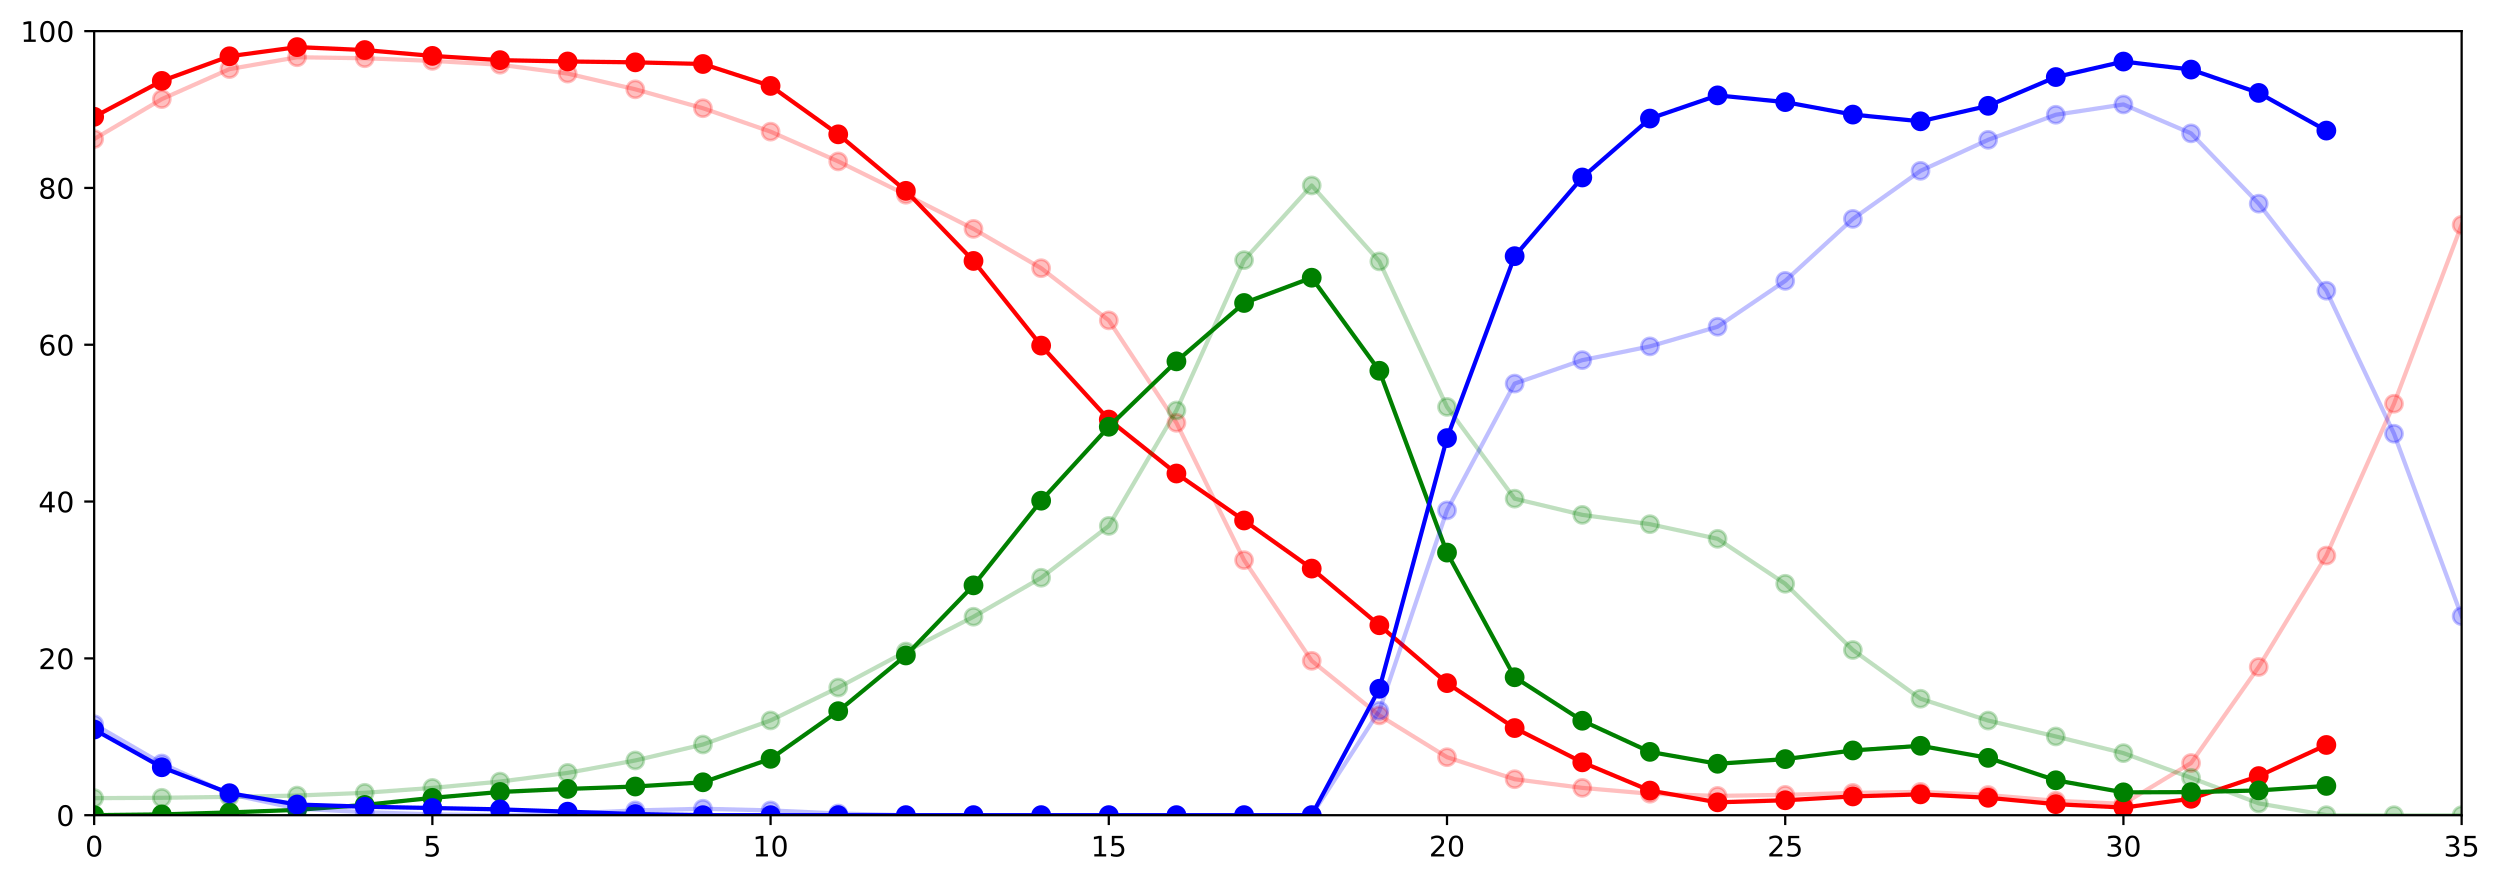 <?xml version="1.0" encoding="utf-8" standalone="no"?>
<!DOCTYPE svg PUBLIC "-//W3C//DTD SVG 1.1//EN"
  "http://www.w3.org/Graphics/SVG/1.1/DTD/svg11.dtd">
<!-- Created with matplotlib (https://matplotlib.org/) -->
<svg height="312.077pt" version="1.1" viewBox="0 0 883.85 312.077" width="883.85pt" xmlns="http://www.w3.org/2000/svg" xmlns:xlink="http://www.w3.org/1999/xlink">
 <defs>
  <style type="text/css">
*{stroke-linecap:butt;stroke-linejoin:round;}
  </style>
 </defs>
 <g id="figure_1">
  <g id="patch_1">
   <path d="M 0 312.077 
L 883.85 312.077 
L 883.85 0 
L 0 0 
z
" style="fill:#ffffff;"/>
  </g>
  <g id="axes_1">
   <g id="patch_2">
    <path d="M 33.288 288.199 
L 870.288 288.199 
L 870.288 10.999 
L 33.288 10.999 
z
" style="fill:#ffffff;"/>
   </g>
   <g id="matplotlib.axis_1">
    <g id="xtick_1">
     <g id="line2d_1">
      <defs>
       <path d="M 0 0 
L 0 3.5 
" id="m90e0e940fa" style="stroke:#000000;stroke-width:0.8;"/>
      </defs>
      <g>
       <use style="stroke:#000000;stroke-width:0.8;" x="33.288" xlink:href="#m90e0e940fa" y="288.199"/>
      </g>
     </g>
     <g id="text_1">
      <!-- 0 -->
      <defs>
       <path d="M 31.781 66.406 
Q 24.172 66.406 20.328 58.906 
Q 16.5 51.422 16.5 36.375 
Q 16.5 21.391 20.328 13.891 
Q 24.172 6.391 31.781 6.391 
Q 39.453 6.391 43.281 13.891 
Q 47.125 21.391 47.125 36.375 
Q 47.125 51.422 43.281 58.906 
Q 39.453 66.406 31.781 66.406 
z
M 31.781 74.219 
Q 44.047 74.219 50.516 64.516 
Q 56.984 54.828 56.984 36.375 
Q 56.984 17.969 50.516 8.266 
Q 44.047 -1.422 31.781 -1.422 
Q 19.531 -1.422 13.062 8.266 
Q 6.594 17.969 6.594 36.375 
Q 6.594 54.828 13.062 64.516 
Q 19.531 74.219 31.781 74.219 
z
" id="DejaVuSans-48"/>
      </defs>
      <g transform="translate(30.106 302.798)scale(0.1 -0.1)">
       <use xlink:href="#DejaVuSans-48"/>
      </g>
     </g>
    </g>
    <g id="xtick_2">
     <g id="line2d_2">
      <g>
       <use style="stroke:#000000;stroke-width:0.8;" x="152.859" xlink:href="#m90e0e940fa" y="288.199"/>
      </g>
     </g>
     <g id="text_2">
      <!-- 5 -->
      <defs>
       <path d="M 10.797 72.906 
L 49.516 72.906 
L 49.516 64.594 
L 19.828 64.594 
L 19.828 46.734 
Q 21.969 47.469 24.109 47.828 
Q 26.266 48.188 28.422 48.188 
Q 40.625 48.188 47.75 41.5 
Q 54.891 34.812 54.891 23.391 
Q 54.891 11.625 47.562 5.094 
Q 40.234 -1.422 26.906 -1.422 
Q 22.312 -1.422 17.547 -0.641 
Q 12.797 0.141 7.719 1.703 
L 7.719 11.625 
Q 12.109 9.234 16.797 8.062 
Q 21.484 6.891 26.703 6.891 
Q 35.156 6.891 40.078 11.328 
Q 45.016 15.766 45.016 23.391 
Q 45.016 31 40.078 35.438 
Q 35.156 39.891 26.703 39.891 
Q 22.75 39.891 18.812 39.016 
Q 14.891 38.141 10.797 36.281 
z
" id="DejaVuSans-53"/>
      </defs>
      <g transform="translate(149.678 302.798)scale(0.1 -0.1)">
       <use xlink:href="#DejaVuSans-53"/>
      </g>
     </g>
    </g>
    <g id="xtick_3">
     <g id="line2d_3">
      <g>
       <use style="stroke:#000000;stroke-width:0.8;" x="272.43" xlink:href="#m90e0e940fa" y="288.199"/>
      </g>
     </g>
     <g id="text_3">
      <!-- 10 -->
      <defs>
       <path d="M 12.406 8.297 
L 28.516 8.297 
L 28.516 63.922 
L 10.984 60.406 
L 10.984 69.391 
L 28.422 72.906 
L 38.281 72.906 
L 38.281 8.297 
L 54.391 8.297 
L 54.391 0 
L 12.406 0 
z
" id="DejaVuSans-49"/>
      </defs>
      <g transform="translate(266.068 302.798)scale(0.1 -0.1)">
       <use xlink:href="#DejaVuSans-49"/>
       <use x="63.623" xlink:href="#DejaVuSans-48"/>
      </g>
     </g>
    </g>
    <g id="xtick_4">
     <g id="line2d_4">
      <g>
       <use style="stroke:#000000;stroke-width:0.8;" x="392.002" xlink:href="#m90e0e940fa" y="288.199"/>
      </g>
     </g>
     <g id="text_4">
      <!-- 15 -->
      <g transform="translate(385.639 302.798)scale(0.1 -0.1)">
       <use xlink:href="#DejaVuSans-49"/>
       <use x="63.623" xlink:href="#DejaVuSans-53"/>
      </g>
     </g>
    </g>
    <g id="xtick_5">
     <g id="line2d_5">
      <g>
       <use style="stroke:#000000;stroke-width:0.8;" x="511.573" xlink:href="#m90e0e940fa" y="288.199"/>
      </g>
     </g>
     <g id="text_5">
      <!-- 20 -->
      <defs>
       <path d="M 19.188 8.297 
L 53.609 8.297 
L 53.609 0 
L 7.328 0 
L 7.328 8.297 
Q 12.938 14.109 22.625 23.891 
Q 32.328 33.688 34.812 36.531 
Q 39.547 41.844 41.422 45.531 
Q 43.312 49.219 43.312 52.781 
Q 43.312 58.594 39.234 62.25 
Q 35.156 65.922 28.609 65.922 
Q 23.969 65.922 18.812 64.312 
Q 13.672 62.703 7.812 59.422 
L 7.812 69.391 
Q 13.766 71.781 18.938 73 
Q 24.125 74.219 28.422 74.219 
Q 39.75 74.219 46.484 68.547 
Q 53.219 62.891 53.219 53.422 
Q 53.219 48.922 51.531 44.891 
Q 49.859 40.875 45.406 35.406 
Q 44.188 33.984 37.641 27.219 
Q 31.109 20.453 19.188 8.297 
z
" id="DejaVuSans-50"/>
      </defs>
      <g transform="translate(505.211 302.798)scale(0.1 -0.1)">
       <use xlink:href="#DejaVuSans-50"/>
       <use x="63.623" xlink:href="#DejaVuSans-48"/>
      </g>
     </g>
    </g>
    <g id="xtick_6">
     <g id="line2d_6">
      <g>
       <use style="stroke:#000000;stroke-width:0.8;" x="631.145" xlink:href="#m90e0e940fa" y="288.199"/>
      </g>
     </g>
     <g id="text_6">
      <!-- 25 -->
      <g transform="translate(624.782 302.798)scale(0.1 -0.1)">
       <use xlink:href="#DejaVuSans-50"/>
       <use x="63.623" xlink:href="#DejaVuSans-53"/>
      </g>
     </g>
    </g>
    <g id="xtick_7">
     <g id="line2d_7">
      <g>
       <use style="stroke:#000000;stroke-width:0.8;" x="750.716" xlink:href="#m90e0e940fa" y="288.199"/>
      </g>
     </g>
     <g id="text_7">
      <!-- 30 -->
      <defs>
       <path d="M 40.578 39.312 
Q 47.656 37.797 51.625 33 
Q 55.609 28.219 55.609 21.188 
Q 55.609 10.406 48.188 4.484 
Q 40.766 -1.422 27.094 -1.422 
Q 22.516 -1.422 17.656 -0.516 
Q 12.797 0.391 7.625 2.203 
L 7.625 11.719 
Q 11.719 9.328 16.594 8.109 
Q 21.484 6.891 26.812 6.891 
Q 36.078 6.891 40.938 10.547 
Q 45.797 14.203 45.797 21.188 
Q 45.797 27.641 41.281 31.266 
Q 36.766 34.906 28.719 34.906 
L 20.219 34.906 
L 20.219 43.016 
L 29.109 43.016 
Q 36.375 43.016 40.234 45.922 
Q 44.094 48.828 44.094 54.297 
Q 44.094 59.906 40.109 62.906 
Q 36.141 65.922 28.719 65.922 
Q 24.656 65.922 20.016 65.031 
Q 15.375 64.156 9.812 62.312 
L 9.812 71.094 
Q 15.438 72.656 20.344 73.438 
Q 25.25 74.219 29.594 74.219 
Q 40.828 74.219 47.359 69.109 
Q 53.906 64.016 53.906 55.328 
Q 53.906 49.266 50.438 45.094 
Q 46.969 40.922 40.578 39.312 
z
" id="DejaVuSans-51"/>
      </defs>
      <g transform="translate(744.354 302.798)scale(0.1 -0.1)">
       <use xlink:href="#DejaVuSans-51"/>
       <use x="63.623" xlink:href="#DejaVuSans-48"/>
      </g>
     </g>
    </g>
    <g id="xtick_8">
     <g id="line2d_8">
      <g>
       <use style="stroke:#000000;stroke-width:0.8;" x="870.288" xlink:href="#m90e0e940fa" y="288.199"/>
      </g>
     </g>
     <g id="text_8">
      <!-- 35 -->
      <g transform="translate(863.925 302.798)scale(0.1 -0.1)">
       <use xlink:href="#DejaVuSans-51"/>
       <use x="63.623" xlink:href="#DejaVuSans-53"/>
      </g>
     </g>
    </g>
   </g>
   <g id="matplotlib.axis_2">
    <g id="ytick_1">
     <g id="line2d_9">
      <defs>
       <path d="M 0 0 
L -3.5 0 
" id="md6bfd9e0b3" style="stroke:#000000;stroke-width:0.8;"/>
      </defs>
      <g>
       <use style="stroke:#000000;stroke-width:0.8;" x="33.288" xlink:href="#md6bfd9e0b3" y="288.199"/>
      </g>
     </g>
     <g id="text_9">
      <!-- 0 -->
      <g transform="translate(19.925 291.998)scale(0.1 -0.1)">
       <use xlink:href="#DejaVuSans-48"/>
      </g>
     </g>
    </g>
    <g id="ytick_2">
     <g id="line2d_10">
      <g>
       <use style="stroke:#000000;stroke-width:0.8;" x="33.288" xlink:href="#md6bfd9e0b3" y="232.759"/>
      </g>
     </g>
     <g id="text_10">
      <!-- 20 -->
      <g transform="translate(13.562 236.558)scale(0.1 -0.1)">
       <use xlink:href="#DejaVuSans-50"/>
       <use x="63.623" xlink:href="#DejaVuSans-48"/>
      </g>
     </g>
    </g>
    <g id="ytick_3">
     <g id="line2d_11">
      <g>
       <use style="stroke:#000000;stroke-width:0.8;" x="33.288" xlink:href="#md6bfd9e0b3" y="177.319"/>
      </g>
     </g>
     <g id="text_11">
      <!-- 40 -->
      <defs>
       <path d="M 37.797 64.312 
L 12.891 25.391 
L 37.797 25.391 
z
M 35.203 72.906 
L 47.609 72.906 
L 47.609 25.391 
L 58.016 25.391 
L 58.016 17.188 
L 47.609 17.188 
L 47.609 0 
L 37.797 0 
L 37.797 17.188 
L 4.891 17.188 
L 4.891 26.703 
z
" id="DejaVuSans-52"/>
      </defs>
      <g transform="translate(13.562 181.118)scale(0.1 -0.1)">
       <use xlink:href="#DejaVuSans-52"/>
       <use x="63.623" xlink:href="#DejaVuSans-48"/>
      </g>
     </g>
    </g>
    <g id="ytick_4">
     <g id="line2d_12">
      <g>
       <use style="stroke:#000000;stroke-width:0.8;" x="33.288" xlink:href="#md6bfd9e0b3" y="121.879"/>
      </g>
     </g>
     <g id="text_12">
      <!-- 60 -->
      <defs>
       <path d="M 33.016 40.375 
Q 26.375 40.375 22.484 35.828 
Q 18.609 31.297 18.609 23.391 
Q 18.609 15.531 22.484 10.953 
Q 26.375 6.391 33.016 6.391 
Q 39.656 6.391 43.531 10.953 
Q 47.406 15.531 47.406 23.391 
Q 47.406 31.297 43.531 35.828 
Q 39.656 40.375 33.016 40.375 
z
M 52.594 71.297 
L 52.594 62.312 
Q 48.875 64.062 45.094 64.984 
Q 41.312 65.922 37.594 65.922 
Q 27.828 65.922 22.672 59.328 
Q 17.531 52.734 16.797 39.406 
Q 19.672 43.656 24.016 45.922 
Q 28.375 48.188 33.594 48.188 
Q 44.578 48.188 50.953 41.516 
Q 57.328 34.859 57.328 23.391 
Q 57.328 12.156 50.688 5.359 
Q 44.047 -1.422 33.016 -1.422 
Q 20.359 -1.422 13.672 8.266 
Q 6.984 17.969 6.984 36.375 
Q 6.984 53.656 15.188 63.938 
Q 23.391 74.219 37.203 74.219 
Q 40.922 74.219 44.703 73.484 
Q 48.484 72.75 52.594 71.297 
z
" id="DejaVuSans-54"/>
      </defs>
      <g transform="translate(13.562 125.678)scale(0.1 -0.1)">
       <use xlink:href="#DejaVuSans-54"/>
       <use x="63.623" xlink:href="#DejaVuSans-48"/>
      </g>
     </g>
    </g>
    <g id="ytick_5">
     <g id="line2d_13">
      <g>
       <use style="stroke:#000000;stroke-width:0.8;" x="33.288" xlink:href="#md6bfd9e0b3" y="66.439"/>
      </g>
     </g>
     <g id="text_13">
      <!-- 80 -->
      <defs>
       <path d="M 31.781 34.625 
Q 24.75 34.625 20.719 30.859 
Q 16.703 27.094 16.703 20.516 
Q 16.703 13.922 20.719 10.156 
Q 24.75 6.391 31.781 6.391 
Q 38.812 6.391 42.859 10.172 
Q 46.922 13.969 46.922 20.516 
Q 46.922 27.094 42.891 30.859 
Q 38.875 34.625 31.781 34.625 
z
M 21.922 38.812 
Q 15.578 40.375 12.031 44.719 
Q 8.5 49.078 8.5 55.328 
Q 8.5 64.062 14.719 69.141 
Q 20.953 74.219 31.781 74.219 
Q 42.672 74.219 48.875 69.141 
Q 55.078 64.062 55.078 55.328 
Q 55.078 49.078 51.531 44.719 
Q 48 40.375 41.703 38.812 
Q 48.828 37.156 52.797 32.312 
Q 56.781 27.484 56.781 20.516 
Q 56.781 9.906 50.312 4.234 
Q 43.844 -1.422 31.781 -1.422 
Q 19.734 -1.422 13.25 4.234 
Q 6.781 9.906 6.781 20.516 
Q 6.781 27.484 10.781 32.312 
Q 14.797 37.156 21.922 38.812 
z
M 18.312 54.391 
Q 18.312 48.734 21.844 45.562 
Q 25.391 42.391 31.781 42.391 
Q 38.141 42.391 41.719 45.562 
Q 45.312 48.734 45.312 54.391 
Q 45.312 60.062 41.719 63.234 
Q 38.141 66.406 31.781 66.406 
Q 25.391 66.406 21.844 63.234 
Q 18.312 60.062 18.312 54.391 
z
" id="DejaVuSans-56"/>
      </defs>
      <g transform="translate(13.562 70.238)scale(0.1 -0.1)">
       <use xlink:href="#DejaVuSans-56"/>
       <use x="63.623" xlink:href="#DejaVuSans-48"/>
      </g>
     </g>
    </g>
    <g id="ytick_6">
     <g id="line2d_14">
      <g>
       <use style="stroke:#000000;stroke-width:0.8;" x="33.288" xlink:href="#md6bfd9e0b3" y="10.999"/>
      </g>
     </g>
     <g id="text_14">
      <!-- 100 -->
      <g transform="translate(7.2 14.798)scale(0.1 -0.1)">
       <use xlink:href="#DejaVuSans-49"/>
       <use x="63.623" xlink:href="#DejaVuSans-48"/>
       <use x="127.246" xlink:href="#DejaVuSans-48"/>
      </g>
     </g>
    </g>
   </g>
   <g id="line2d_15">
    <path clip-path="url(#p7a8f3c7933)" d="M 33.288 49.164 
L 57.202 35.042 
L 81.116 24.427 
L 105.03 20.239 
L 128.945 20.59 
L 152.859 21.527 
L 176.773 22.879 
L 200.688 26.019 
L 224.602 31.577 
L 248.516 38.265 
L 272.43 46.544 
L 296.345 57.07 
L 320.259 68.85 
L 344.173 80.925 
L 368.087 94.822 
L 392.002 113.267 
L 415.916 149.486 
L 439.83 198.032 
L 463.745 233.632 
L 487.659 252.918 
L 511.573 267.702 
L 535.487 275.484 
L 559.402 278.545 
L 583.316 280.619 
L 607.23 281.383 
L 631.145 281.015 
L 655.059 280.333 
L 678.973 279.966 
L 702.888 281.066 
L 726.802 283.11 
L 750.716 284.211 
L 774.63 269.757 
L 798.545 235.795 
L 822.459 196.424 
L 846.373 142.739 
L 870.288 79.495 
" style="fill:none;stroke:#ff0000;stroke-linecap:square;stroke-opacity:0.25;stroke-width:1.5;"/>
    <defs>
     <path d="M 0 3 
C 0.796 3 1.559 2.684 2.121 2.121 
C 2.684 1.559 3 0.796 3 0 
C 3 -0.796 2.684 -1.559 2.121 -2.121 
C 1.559 -2.684 0.796 -3 0 -3 
C -0.796 -3 -1.559 -2.684 -2.121 -2.121 
C -2.684 -1.559 -3 -0.796 -3 0 
C -3 0.796 -2.684 1.559 -2.121 2.121 
C -1.559 2.684 -0.796 3 0 3 
z
" id="mf13e08a816" style="stroke:#ff0000;stroke-opacity:0.25;"/>
    </defs>
    <g clip-path="url(#p7a8f3c7933)">
     <use style="fill:#ff0000;fill-opacity:0.25;stroke:#ff0000;stroke-opacity:0.25;" x="33.288" xlink:href="#mf13e08a816" y="49.164"/>
     <use style="fill:#ff0000;fill-opacity:0.25;stroke:#ff0000;stroke-opacity:0.25;" x="57.202" xlink:href="#mf13e08a816" y="35.042"/>
     <use style="fill:#ff0000;fill-opacity:0.25;stroke:#ff0000;stroke-opacity:0.25;" x="81.116" xlink:href="#mf13e08a816" y="24.427"/>
     <use style="fill:#ff0000;fill-opacity:0.25;stroke:#ff0000;stroke-opacity:0.25;" x="105.03" xlink:href="#mf13e08a816" y="20.239"/>
     <use style="fill:#ff0000;fill-opacity:0.25;stroke:#ff0000;stroke-opacity:0.25;" x="128.945" xlink:href="#mf13e08a816" y="20.59"/>
     <use style="fill:#ff0000;fill-opacity:0.25;stroke:#ff0000;stroke-opacity:0.25;" x="152.859" xlink:href="#mf13e08a816" y="21.527"/>
     <use style="fill:#ff0000;fill-opacity:0.25;stroke:#ff0000;stroke-opacity:0.25;" x="176.773" xlink:href="#mf13e08a816" y="22.879"/>
     <use style="fill:#ff0000;fill-opacity:0.25;stroke:#ff0000;stroke-opacity:0.25;" x="200.688" xlink:href="#mf13e08a816" y="26.019"/>
     <use style="fill:#ff0000;fill-opacity:0.25;stroke:#ff0000;stroke-opacity:0.25;" x="224.602" xlink:href="#mf13e08a816" y="31.577"/>
     <use style="fill:#ff0000;fill-opacity:0.25;stroke:#ff0000;stroke-opacity:0.25;" x="248.516" xlink:href="#mf13e08a816" y="38.265"/>
     <use style="fill:#ff0000;fill-opacity:0.25;stroke:#ff0000;stroke-opacity:0.25;" x="272.43" xlink:href="#mf13e08a816" y="46.544"/>
     <use style="fill:#ff0000;fill-opacity:0.25;stroke:#ff0000;stroke-opacity:0.25;" x="296.345" xlink:href="#mf13e08a816" y="57.07"/>
     <use style="fill:#ff0000;fill-opacity:0.25;stroke:#ff0000;stroke-opacity:0.25;" x="320.259" xlink:href="#mf13e08a816" y="68.85"/>
     <use style="fill:#ff0000;fill-opacity:0.25;stroke:#ff0000;stroke-opacity:0.25;" x="344.173" xlink:href="#mf13e08a816" y="80.925"/>
     <use style="fill:#ff0000;fill-opacity:0.25;stroke:#ff0000;stroke-opacity:0.25;" x="368.087" xlink:href="#mf13e08a816" y="94.822"/>
     <use style="fill:#ff0000;fill-opacity:0.25;stroke:#ff0000;stroke-opacity:0.25;" x="392.002" xlink:href="#mf13e08a816" y="113.267"/>
     <use style="fill:#ff0000;fill-opacity:0.25;stroke:#ff0000;stroke-opacity:0.25;" x="415.916" xlink:href="#mf13e08a816" y="149.486"/>
     <use style="fill:#ff0000;fill-opacity:0.25;stroke:#ff0000;stroke-opacity:0.25;" x="439.83" xlink:href="#mf13e08a816" y="198.032"/>
     <use style="fill:#ff0000;fill-opacity:0.25;stroke:#ff0000;stroke-opacity:0.25;" x="463.745" xlink:href="#mf13e08a816" y="233.632"/>
     <use style="fill:#ff0000;fill-opacity:0.25;stroke:#ff0000;stroke-opacity:0.25;" x="487.659" xlink:href="#mf13e08a816" y="252.918"/>
     <use style="fill:#ff0000;fill-opacity:0.25;stroke:#ff0000;stroke-opacity:0.25;" x="511.573" xlink:href="#mf13e08a816" y="267.702"/>
     <use style="fill:#ff0000;fill-opacity:0.25;stroke:#ff0000;stroke-opacity:0.25;" x="535.487" xlink:href="#mf13e08a816" y="275.484"/>
     <use style="fill:#ff0000;fill-opacity:0.25;stroke:#ff0000;stroke-opacity:0.25;" x="559.402" xlink:href="#mf13e08a816" y="278.545"/>
     <use style="fill:#ff0000;fill-opacity:0.25;stroke:#ff0000;stroke-opacity:0.25;" x="583.316" xlink:href="#mf13e08a816" y="280.619"/>
     <use style="fill:#ff0000;fill-opacity:0.25;stroke:#ff0000;stroke-opacity:0.25;" x="607.23" xlink:href="#mf13e08a816" y="281.383"/>
     <use style="fill:#ff0000;fill-opacity:0.25;stroke:#ff0000;stroke-opacity:0.25;" x="631.145" xlink:href="#mf13e08a816" y="281.015"/>
     <use style="fill:#ff0000;fill-opacity:0.25;stroke:#ff0000;stroke-opacity:0.25;" x="655.059" xlink:href="#mf13e08a816" y="280.333"/>
     <use style="fill:#ff0000;fill-opacity:0.25;stroke:#ff0000;stroke-opacity:0.25;" x="678.973" xlink:href="#mf13e08a816" y="279.966"/>
     <use style="fill:#ff0000;fill-opacity:0.25;stroke:#ff0000;stroke-opacity:0.25;" x="702.888" xlink:href="#mf13e08a816" y="281.066"/>
     <use style="fill:#ff0000;fill-opacity:0.25;stroke:#ff0000;stroke-opacity:0.25;" x="726.802" xlink:href="#mf13e08a816" y="283.11"/>
     <use style="fill:#ff0000;fill-opacity:0.25;stroke:#ff0000;stroke-opacity:0.25;" x="750.716" xlink:href="#mf13e08a816" y="284.211"/>
     <use style="fill:#ff0000;fill-opacity:0.25;stroke:#ff0000;stroke-opacity:0.25;" x="774.63" xlink:href="#mf13e08a816" y="269.757"/>
     <use style="fill:#ff0000;fill-opacity:0.25;stroke:#ff0000;stroke-opacity:0.25;" x="798.545" xlink:href="#mf13e08a816" y="235.795"/>
     <use style="fill:#ff0000;fill-opacity:0.25;stroke:#ff0000;stroke-opacity:0.25;" x="822.459" xlink:href="#mf13e08a816" y="196.424"/>
     <use style="fill:#ff0000;fill-opacity:0.25;stroke:#ff0000;stroke-opacity:0.25;" x="846.373" xlink:href="#mf13e08a816" y="142.739"/>
     <use style="fill:#ff0000;fill-opacity:0.25;stroke:#ff0000;stroke-opacity:0.25;" x="870.288" xlink:href="#mf13e08a816" y="79.495"/>
    </g>
   </g>
   <g id="line2d_16">
    <path clip-path="url(#p7a8f3c7933)" d="M 33.288 41.282 
L 57.202 28.6 
L 81.116 19.892 
L 105.03 16.656 
L 128.945 17.695 
L 152.859 19.759 
L 176.773 21.266 
L 200.688 21.735 
L 224.602 22.04 
L 248.516 22.63 
L 272.43 30.373 
L 296.345 47.492 
L 320.259 67.466 
L 344.173 92.25 
L 368.087 122.184 
L 392.002 148.328 
L 415.916 167.405 
L 439.83 184.012 
L 463.745 201.015 
L 487.659 221.05 
L 511.573 241.508 
L 535.487 257.399 
L 559.402 269.514 
L 583.316 279.502 
L 607.23 283.655 
L 631.145 282.925 
L 655.059 281.57 
L 678.973 280.84 
L 702.888 282.05 
L 726.802 284.298 
L 750.716 285.508 
L 774.63 282.402 
L 798.545 274.378 
L 822.459 263.375 
" style="fill:none;stroke:#ff0000;stroke-linecap:square;stroke-width:1.5;"/>
    <defs>
     <path d="M 0 3 
C 0.796 3 1.559 2.684 2.121 2.121 
C 2.684 1.559 3 0.796 3 0 
C 3 -0.796 2.684 -1.559 2.121 -2.121 
C 1.559 -2.684 0.796 -3 0 -3 
C -0.796 -3 -1.559 -2.684 -2.121 -2.121 
C -2.684 -1.559 -3 -0.796 -3 0 
C -3 0.796 -2.684 1.559 -2.121 2.121 
C -1.559 2.684 -0.796 3 0 3 
z
" id="m46e79a5db5" style="stroke:#ff0000;"/>
    </defs>
    <g clip-path="url(#p7a8f3c7933)">
     <use style="fill:#ff0000;stroke:#ff0000;" x="33.288" xlink:href="#m46e79a5db5" y="41.282"/>
     <use style="fill:#ff0000;stroke:#ff0000;" x="57.202" xlink:href="#m46e79a5db5" y="28.6"/>
     <use style="fill:#ff0000;stroke:#ff0000;" x="81.116" xlink:href="#m46e79a5db5" y="19.892"/>
     <use style="fill:#ff0000;stroke:#ff0000;" x="105.03" xlink:href="#m46e79a5db5" y="16.656"/>
     <use style="fill:#ff0000;stroke:#ff0000;" x="128.945" xlink:href="#m46e79a5db5" y="17.695"/>
     <use style="fill:#ff0000;stroke:#ff0000;" x="152.859" xlink:href="#m46e79a5db5" y="19.759"/>
     <use style="fill:#ff0000;stroke:#ff0000;" x="176.773" xlink:href="#m46e79a5db5" y="21.266"/>
     <use style="fill:#ff0000;stroke:#ff0000;" x="200.688" xlink:href="#m46e79a5db5" y="21.735"/>
     <use style="fill:#ff0000;stroke:#ff0000;" x="224.602" xlink:href="#m46e79a5db5" y="22.04"/>
     <use style="fill:#ff0000;stroke:#ff0000;" x="248.516" xlink:href="#m46e79a5db5" y="22.63"/>
     <use style="fill:#ff0000;stroke:#ff0000;" x="272.43" xlink:href="#m46e79a5db5" y="30.373"/>
     <use style="fill:#ff0000;stroke:#ff0000;" x="296.345" xlink:href="#m46e79a5db5" y="47.492"/>
     <use style="fill:#ff0000;stroke:#ff0000;" x="320.259" xlink:href="#m46e79a5db5" y="67.466"/>
     <use style="fill:#ff0000;stroke:#ff0000;" x="344.173" xlink:href="#m46e79a5db5" y="92.25"/>
     <use style="fill:#ff0000;stroke:#ff0000;" x="368.087" xlink:href="#m46e79a5db5" y="122.184"/>
     <use style="fill:#ff0000;stroke:#ff0000;" x="392.002" xlink:href="#m46e79a5db5" y="148.328"/>
     <use style="fill:#ff0000;stroke:#ff0000;" x="415.916" xlink:href="#m46e79a5db5" y="167.405"/>
     <use style="fill:#ff0000;stroke:#ff0000;" x="439.83" xlink:href="#m46e79a5db5" y="184.012"/>
     <use style="fill:#ff0000;stroke:#ff0000;" x="463.745" xlink:href="#m46e79a5db5" y="201.015"/>
     <use style="fill:#ff0000;stroke:#ff0000;" x="487.659" xlink:href="#m46e79a5db5" y="221.05"/>
     <use style="fill:#ff0000;stroke:#ff0000;" x="511.573" xlink:href="#m46e79a5db5" y="241.508"/>
     <use style="fill:#ff0000;stroke:#ff0000;" x="535.487" xlink:href="#m46e79a5db5" y="257.399"/>
     <use style="fill:#ff0000;stroke:#ff0000;" x="559.402" xlink:href="#m46e79a5db5" y="269.514"/>
     <use style="fill:#ff0000;stroke:#ff0000;" x="583.316" xlink:href="#m46e79a5db5" y="279.502"/>
     <use style="fill:#ff0000;stroke:#ff0000;" x="607.23" xlink:href="#m46e79a5db5" y="283.655"/>
     <use style="fill:#ff0000;stroke:#ff0000;" x="631.145" xlink:href="#m46e79a5db5" y="282.925"/>
     <use style="fill:#ff0000;stroke:#ff0000;" x="655.059" xlink:href="#m46e79a5db5" y="281.57"/>
     <use style="fill:#ff0000;stroke:#ff0000;" x="678.973" xlink:href="#m46e79a5db5" y="280.84"/>
     <use style="fill:#ff0000;stroke:#ff0000;" x="702.888" xlink:href="#m46e79a5db5" y="282.05"/>
     <use style="fill:#ff0000;stroke:#ff0000;" x="726.802" xlink:href="#m46e79a5db5" y="284.298"/>
     <use style="fill:#ff0000;stroke:#ff0000;" x="750.716" xlink:href="#m46e79a5db5" y="285.508"/>
     <use style="fill:#ff0000;stroke:#ff0000;" x="774.63" xlink:href="#m46e79a5db5" y="282.402"/>
     <use style="fill:#ff0000;stroke:#ff0000;" x="798.545" xlink:href="#m46e79a5db5" y="274.378"/>
     <use style="fill:#ff0000;stroke:#ff0000;" x="822.459" xlink:href="#m46e79a5db5" y="263.375"/>
    </g>
   </g>
   <g id="line2d_17"/>
   <g id="line2d_18">
    <path clip-path="url(#p7a8f3c7933)" d="M 33.288 282.173 
L 57.202 282.052 
L 81.116 281.73 
L 105.03 281.269 
L 128.945 280.292 
L 152.859 278.554 
L 176.773 276.319 
L 200.688 273.243 
L 224.602 268.85 
L 248.516 263.206 
L 272.43 254.708 
L 296.345 243.075 
L 320.259 230.349 
L 344.173 218.044 
L 368.087 204.262 
L 392.002 185.931 
L 415.916 145.112 
L 439.83 91.965 
L 463.745 65.566 
L 487.659 92.411 
L 511.573 143.865 
L 535.487 176.302 
L 559.402 182.03 
L 583.316 185.319 
L 607.23 190.498 
L 631.145 206.39 
L 655.059 229.803 
L 678.973 247.031 
L 702.888 254.751 
L 726.802 260.366 
L 750.716 266.263 
L 774.63 274.986 
L 798.545 284.03 
L 822.459 288.199 
L 846.373 288.199 
L 870.288 288.199 
" style="fill:none;stroke:#008000;stroke-linecap:square;stroke-opacity:0.25;stroke-width:1.5;"/>
    <defs>
     <path d="M 0 3 
C 0.796 3 1.559 2.684 2.121 2.121 
C 2.684 1.559 3 0.796 3 0 
C 3 -0.796 2.684 -1.559 2.121 -2.121 
C 1.559 -2.684 0.796 -3 0 -3 
C -0.796 -3 -1.559 -2.684 -2.121 -2.121 
C -2.684 -1.559 -3 -0.796 -3 0 
C -3 0.796 -2.684 1.559 -2.121 2.121 
C -1.559 2.684 -0.796 3 0 3 
z
" id="mee9078b73f" style="stroke:#008000;stroke-opacity:0.25;"/>
    </defs>
    <g clip-path="url(#p7a8f3c7933)">
     <use style="fill:#008000;fill-opacity:0.25;stroke:#008000;stroke-opacity:0.25;" x="33.288" xlink:href="#mee9078b73f" y="282.173"/>
     <use style="fill:#008000;fill-opacity:0.25;stroke:#008000;stroke-opacity:0.25;" x="57.202" xlink:href="#mee9078b73f" y="282.052"/>
     <use style="fill:#008000;fill-opacity:0.25;stroke:#008000;stroke-opacity:0.25;" x="81.116" xlink:href="#mee9078b73f" y="281.73"/>
     <use style="fill:#008000;fill-opacity:0.25;stroke:#008000;stroke-opacity:0.25;" x="105.03" xlink:href="#mee9078b73f" y="281.269"/>
     <use style="fill:#008000;fill-opacity:0.25;stroke:#008000;stroke-opacity:0.25;" x="128.945" xlink:href="#mee9078b73f" y="280.292"/>
     <use style="fill:#008000;fill-opacity:0.25;stroke:#008000;stroke-opacity:0.25;" x="152.859" xlink:href="#mee9078b73f" y="278.554"/>
     <use style="fill:#008000;fill-opacity:0.25;stroke:#008000;stroke-opacity:0.25;" x="176.773" xlink:href="#mee9078b73f" y="276.319"/>
     <use style="fill:#008000;fill-opacity:0.25;stroke:#008000;stroke-opacity:0.25;" x="200.688" xlink:href="#mee9078b73f" y="273.243"/>
     <use style="fill:#008000;fill-opacity:0.25;stroke:#008000;stroke-opacity:0.25;" x="224.602" xlink:href="#mee9078b73f" y="268.85"/>
     <use style="fill:#008000;fill-opacity:0.25;stroke:#008000;stroke-opacity:0.25;" x="248.516" xlink:href="#mee9078b73f" y="263.206"/>
     <use style="fill:#008000;fill-opacity:0.25;stroke:#008000;stroke-opacity:0.25;" x="272.43" xlink:href="#mee9078b73f" y="254.708"/>
     <use style="fill:#008000;fill-opacity:0.25;stroke:#008000;stroke-opacity:0.25;" x="296.345" xlink:href="#mee9078b73f" y="243.075"/>
     <use style="fill:#008000;fill-opacity:0.25;stroke:#008000;stroke-opacity:0.25;" x="320.259" xlink:href="#mee9078b73f" y="230.349"/>
     <use style="fill:#008000;fill-opacity:0.25;stroke:#008000;stroke-opacity:0.25;" x="344.173" xlink:href="#mee9078b73f" y="218.044"/>
     <use style="fill:#008000;fill-opacity:0.25;stroke:#008000;stroke-opacity:0.25;" x="368.087" xlink:href="#mee9078b73f" y="204.262"/>
     <use style="fill:#008000;fill-opacity:0.25;stroke:#008000;stroke-opacity:0.25;" x="392.002" xlink:href="#mee9078b73f" y="185.931"/>
     <use style="fill:#008000;fill-opacity:0.25;stroke:#008000;stroke-opacity:0.25;" x="415.916" xlink:href="#mee9078b73f" y="145.112"/>
     <use style="fill:#008000;fill-opacity:0.25;stroke:#008000;stroke-opacity:0.25;" x="439.83" xlink:href="#mee9078b73f" y="91.965"/>
     <use style="fill:#008000;fill-opacity:0.25;stroke:#008000;stroke-opacity:0.25;" x="463.745" xlink:href="#mee9078b73f" y="65.566"/>
     <use style="fill:#008000;fill-opacity:0.25;stroke:#008000;stroke-opacity:0.25;" x="487.659" xlink:href="#mee9078b73f" y="92.411"/>
     <use style="fill:#008000;fill-opacity:0.25;stroke:#008000;stroke-opacity:0.25;" x="511.573" xlink:href="#mee9078b73f" y="143.865"/>
     <use style="fill:#008000;fill-opacity:0.25;stroke:#008000;stroke-opacity:0.25;" x="535.487" xlink:href="#mee9078b73f" y="176.302"/>
     <use style="fill:#008000;fill-opacity:0.25;stroke:#008000;stroke-opacity:0.25;" x="559.402" xlink:href="#mee9078b73f" y="182.03"/>
     <use style="fill:#008000;fill-opacity:0.25;stroke:#008000;stroke-opacity:0.25;" x="583.316" xlink:href="#mee9078b73f" y="185.319"/>
     <use style="fill:#008000;fill-opacity:0.25;stroke:#008000;stroke-opacity:0.25;" x="607.23" xlink:href="#mee9078b73f" y="190.498"/>
     <use style="fill:#008000;fill-opacity:0.25;stroke:#008000;stroke-opacity:0.25;" x="631.145" xlink:href="#mee9078b73f" y="206.39"/>
     <use style="fill:#008000;fill-opacity:0.25;stroke:#008000;stroke-opacity:0.25;" x="655.059" xlink:href="#mee9078b73f" y="229.803"/>
     <use style="fill:#008000;fill-opacity:0.25;stroke:#008000;stroke-opacity:0.25;" x="678.973" xlink:href="#mee9078b73f" y="247.031"/>
     <use style="fill:#008000;fill-opacity:0.25;stroke:#008000;stroke-opacity:0.25;" x="702.888" xlink:href="#mee9078b73f" y="254.751"/>
     <use style="fill:#008000;fill-opacity:0.25;stroke:#008000;stroke-opacity:0.25;" x="726.802" xlink:href="#mee9078b73f" y="260.366"/>
     <use style="fill:#008000;fill-opacity:0.25;stroke:#008000;stroke-opacity:0.25;" x="750.716" xlink:href="#mee9078b73f" y="266.263"/>
     <use style="fill:#008000;fill-opacity:0.25;stroke:#008000;stroke-opacity:0.25;" x="774.63" xlink:href="#mee9078b73f" y="274.986"/>
     <use style="fill:#008000;fill-opacity:0.25;stroke:#008000;stroke-opacity:0.25;" x="798.545" xlink:href="#mee9078b73f" y="284.03"/>
     <use style="fill:#008000;fill-opacity:0.25;stroke:#008000;stroke-opacity:0.25;" x="822.459" xlink:href="#mee9078b73f" y="288.199"/>
     <use style="fill:#008000;fill-opacity:0.25;stroke:#008000;stroke-opacity:0.25;" x="846.373" xlink:href="#mee9078b73f" y="288.199"/>
     <use style="fill:#008000;fill-opacity:0.25;stroke:#008000;stroke-opacity:0.25;" x="870.288" xlink:href="#mee9078b73f" y="288.199"/>
    </g>
   </g>
   <g id="line2d_19">
    <path clip-path="url(#p7a8f3c7933)" d="M 33.288 288.199 
L 57.202 287.926 
L 81.116 287.233 
L 105.03 286.314 
L 128.945 284.571 
L 152.859 282.069 
L 176.773 279.986 
L 200.688 278.913 
L 224.602 278.067 
L 248.516 276.568 
L 272.43 268.277 
L 296.345 251.432 
L 320.259 231.733 
L 344.173 206.948 
L 368.087 177.014 
L 392.002 150.871 
L 415.916 127.759 
L 439.83 107.117 
L 463.745 98.183 
L 487.659 131.078 
L 511.573 195.362 
L 535.487 239.433 
L 559.402 254.813 
L 583.316 265.817 
L 607.23 270.022 
L 631.145 268.375 
L 655.059 265.316 
L 678.973 263.668 
L 702.888 267.935 
L 726.802 275.859 
L 750.716 280.125 
L 774.63 280.041 
L 798.545 279.453 
L 822.459 277.856 
" style="fill:none;stroke:#008000;stroke-linecap:square;stroke-width:1.5;"/>
    <defs>
     <path d="M 0 3 
C 0.796 3 1.559 2.684 2.121 2.121 
C 2.684 1.559 3 0.796 3 0 
C 3 -0.796 2.684 -1.559 2.121 -2.121 
C 1.559 -2.684 0.796 -3 0 -3 
C -0.796 -3 -1.559 -2.684 -2.121 -2.121 
C -2.684 -1.559 -3 -0.796 -3 0 
C -3 0.796 -2.684 1.559 -2.121 2.121 
C -1.559 2.684 -0.796 3 0 3 
z
" id="mafbd272006" style="stroke:#008000;"/>
    </defs>
    <g clip-path="url(#p7a8f3c7933)">
     <use style="fill:#008000;stroke:#008000;" x="33.288" xlink:href="#mafbd272006" y="288.199"/>
     <use style="fill:#008000;stroke:#008000;" x="57.202" xlink:href="#mafbd272006" y="287.926"/>
     <use style="fill:#008000;stroke:#008000;" x="81.116" xlink:href="#mafbd272006" y="287.233"/>
     <use style="fill:#008000;stroke:#008000;" x="105.03" xlink:href="#mafbd272006" y="286.314"/>
     <use style="fill:#008000;stroke:#008000;" x="128.945" xlink:href="#mafbd272006" y="284.571"/>
     <use style="fill:#008000;stroke:#008000;" x="152.859" xlink:href="#mafbd272006" y="282.069"/>
     <use style="fill:#008000;stroke:#008000;" x="176.773" xlink:href="#mafbd272006" y="279.986"/>
     <use style="fill:#008000;stroke:#008000;" x="200.688" xlink:href="#mafbd272006" y="278.913"/>
     <use style="fill:#008000;stroke:#008000;" x="224.602" xlink:href="#mafbd272006" y="278.067"/>
     <use style="fill:#008000;stroke:#008000;" x="248.516" xlink:href="#mafbd272006" y="276.568"/>
     <use style="fill:#008000;stroke:#008000;" x="272.43" xlink:href="#mafbd272006" y="268.277"/>
     <use style="fill:#008000;stroke:#008000;" x="296.345" xlink:href="#mafbd272006" y="251.432"/>
     <use style="fill:#008000;stroke:#008000;" x="320.259" xlink:href="#mafbd272006" y="231.733"/>
     <use style="fill:#008000;stroke:#008000;" x="344.173" xlink:href="#mafbd272006" y="206.948"/>
     <use style="fill:#008000;stroke:#008000;" x="368.087" xlink:href="#mafbd272006" y="177.014"/>
     <use style="fill:#008000;stroke:#008000;" x="392.002" xlink:href="#mafbd272006" y="150.871"/>
     <use style="fill:#008000;stroke:#008000;" x="415.916" xlink:href="#mafbd272006" y="127.759"/>
     <use style="fill:#008000;stroke:#008000;" x="439.83" xlink:href="#mafbd272006" y="107.117"/>
     <use style="fill:#008000;stroke:#008000;" x="463.745" xlink:href="#mafbd272006" y="98.183"/>
     <use style="fill:#008000;stroke:#008000;" x="487.659" xlink:href="#mafbd272006" y="131.078"/>
     <use style="fill:#008000;stroke:#008000;" x="511.573" xlink:href="#mafbd272006" y="195.362"/>
     <use style="fill:#008000;stroke:#008000;" x="535.487" xlink:href="#mafbd272006" y="239.433"/>
     <use style="fill:#008000;stroke:#008000;" x="559.402" xlink:href="#mafbd272006" y="254.813"/>
     <use style="fill:#008000;stroke:#008000;" x="583.316" xlink:href="#mafbd272006" y="265.817"/>
     <use style="fill:#008000;stroke:#008000;" x="607.23" xlink:href="#mafbd272006" y="270.022"/>
     <use style="fill:#008000;stroke:#008000;" x="631.145" xlink:href="#mafbd272006" y="268.375"/>
     <use style="fill:#008000;stroke:#008000;" x="655.059" xlink:href="#mafbd272006" y="265.316"/>
     <use style="fill:#008000;stroke:#008000;" x="678.973" xlink:href="#mafbd272006" y="263.668"/>
     <use style="fill:#008000;stroke:#008000;" x="702.888" xlink:href="#mafbd272006" y="267.935"/>
     <use style="fill:#008000;stroke:#008000;" x="726.802" xlink:href="#mafbd272006" y="275.859"/>
     <use style="fill:#008000;stroke:#008000;" x="750.716" xlink:href="#mafbd272006" y="280.125"/>
     <use style="fill:#008000;stroke:#008000;" x="774.63" xlink:href="#mafbd272006" y="280.041"/>
     <use style="fill:#008000;stroke:#008000;" x="798.545" xlink:href="#mafbd272006" y="279.453"/>
     <use style="fill:#008000;stroke:#008000;" x="822.459" xlink:href="#mafbd272006" y="277.856"/>
    </g>
   </g>
   <g id="line2d_20"/>
   <g id="line2d_21">
    <path clip-path="url(#p7a8f3c7933)" d="M 33.288 256.06 
L 57.202 269.934 
L 81.116 280.749 
L 105.03 285.889 
L 128.945 287.123 
L 152.859 287.918 
L 176.773 288.199 
L 200.688 287.61 
L 224.602 286.516 
L 248.516 285.927 
L 272.43 286.516 
L 296.345 287.61 
L 320.259 288.199 
L 344.173 288.199 
L 368.087 288.199 
L 392.002 288.199 
L 415.916 288.199 
L 439.83 288.199 
L 463.745 288.199 
L 487.659 251.27 
L 511.573 180.433 
L 535.487 135.612 
L 559.402 127.323 
L 583.316 122.46 
L 607.23 115.517 
L 631.145 99.304 
L 655.059 77.387 
L 678.973 60.401 
L 702.888 49.436 
L 726.802 40.572 
L 750.716 36.924 
L 774.63 47.148 
L 798.545 72.005 
L 822.459 102.775 
L 846.373 153.34 
L 870.288 217.835 
" style="fill:none;stroke:#0000ff;stroke-linecap:square;stroke-opacity:0.25;stroke-width:1.5;"/>
    <defs>
     <path d="M 0 3 
C 0.796 3 1.559 2.684 2.121 2.121 
C 2.684 1.559 3 0.796 3 0 
C 3 -0.796 2.684 -1.559 2.121 -2.121 
C 1.559 -2.684 0.796 -3 0 -3 
C -0.796 -3 -1.559 -2.684 -2.121 -2.121 
C -2.684 -1.559 -3 -0.796 -3 0 
C -3 0.796 -2.684 1.559 -2.121 2.121 
C -1.559 2.684 -0.796 3 0 3 
z
" id="m8de083fe4a" style="stroke:#0000ff;stroke-opacity:0.25;"/>
    </defs>
    <g clip-path="url(#p7a8f3c7933)">
     <use style="fill:#0000ff;fill-opacity:0.25;stroke:#0000ff;stroke-opacity:0.25;" x="33.288" xlink:href="#m8de083fe4a" y="256.06"/>
     <use style="fill:#0000ff;fill-opacity:0.25;stroke:#0000ff;stroke-opacity:0.25;" x="57.202" xlink:href="#m8de083fe4a" y="269.934"/>
     <use style="fill:#0000ff;fill-opacity:0.25;stroke:#0000ff;stroke-opacity:0.25;" x="81.116" xlink:href="#m8de083fe4a" y="280.749"/>
     <use style="fill:#0000ff;fill-opacity:0.25;stroke:#0000ff;stroke-opacity:0.25;" x="105.03" xlink:href="#m8de083fe4a" y="285.889"/>
     <use style="fill:#0000ff;fill-opacity:0.25;stroke:#0000ff;stroke-opacity:0.25;" x="128.945" xlink:href="#m8de083fe4a" y="287.123"/>
     <use style="fill:#0000ff;fill-opacity:0.25;stroke:#0000ff;stroke-opacity:0.25;" x="152.859" xlink:href="#m8de083fe4a" y="287.918"/>
     <use style="fill:#0000ff;fill-opacity:0.25;stroke:#0000ff;stroke-opacity:0.25;" x="176.773" xlink:href="#m8de083fe4a" y="288.199"/>
     <use style="fill:#0000ff;fill-opacity:0.25;stroke:#0000ff;stroke-opacity:0.25;" x="200.688" xlink:href="#m8de083fe4a" y="287.61"/>
     <use style="fill:#0000ff;fill-opacity:0.25;stroke:#0000ff;stroke-opacity:0.25;" x="224.602" xlink:href="#m8de083fe4a" y="286.516"/>
     <use style="fill:#0000ff;fill-opacity:0.25;stroke:#0000ff;stroke-opacity:0.25;" x="248.516" xlink:href="#m8de083fe4a" y="285.927"/>
     <use style="fill:#0000ff;fill-opacity:0.25;stroke:#0000ff;stroke-opacity:0.25;" x="272.43" xlink:href="#m8de083fe4a" y="286.516"/>
     <use style="fill:#0000ff;fill-opacity:0.25;stroke:#0000ff;stroke-opacity:0.25;" x="296.345" xlink:href="#m8de083fe4a" y="287.61"/>
     <use style="fill:#0000ff;fill-opacity:0.25;stroke:#0000ff;stroke-opacity:0.25;" x="320.259" xlink:href="#m8de083fe4a" y="288.199"/>
     <use style="fill:#0000ff;fill-opacity:0.25;stroke:#0000ff;stroke-opacity:0.25;" x="344.173" xlink:href="#m8de083fe4a" y="288.199"/>
     <use style="fill:#0000ff;fill-opacity:0.25;stroke:#0000ff;stroke-opacity:0.25;" x="368.087" xlink:href="#m8de083fe4a" y="288.199"/>
     <use style="fill:#0000ff;fill-opacity:0.25;stroke:#0000ff;stroke-opacity:0.25;" x="392.002" xlink:href="#m8de083fe4a" y="288.199"/>
     <use style="fill:#0000ff;fill-opacity:0.25;stroke:#0000ff;stroke-opacity:0.25;" x="415.916" xlink:href="#m8de083fe4a" y="288.199"/>
     <use style="fill:#0000ff;fill-opacity:0.25;stroke:#0000ff;stroke-opacity:0.25;" x="439.83" xlink:href="#m8de083fe4a" y="288.199"/>
     <use style="fill:#0000ff;fill-opacity:0.25;stroke:#0000ff;stroke-opacity:0.25;" x="463.745" xlink:href="#m8de083fe4a" y="288.199"/>
     <use style="fill:#0000ff;fill-opacity:0.25;stroke:#0000ff;stroke-opacity:0.25;" x="487.659" xlink:href="#m8de083fe4a" y="251.27"/>
     <use style="fill:#0000ff;fill-opacity:0.25;stroke:#0000ff;stroke-opacity:0.25;" x="511.573" xlink:href="#m8de083fe4a" y="180.433"/>
     <use style="fill:#0000ff;fill-opacity:0.25;stroke:#0000ff;stroke-opacity:0.25;" x="535.487" xlink:href="#m8de083fe4a" y="135.612"/>
     <use style="fill:#0000ff;fill-opacity:0.25;stroke:#0000ff;stroke-opacity:0.25;" x="559.402" xlink:href="#m8de083fe4a" y="127.323"/>
     <use style="fill:#0000ff;fill-opacity:0.25;stroke:#0000ff;stroke-opacity:0.25;" x="583.316" xlink:href="#m8de083fe4a" y="122.46"/>
     <use style="fill:#0000ff;fill-opacity:0.25;stroke:#0000ff;stroke-opacity:0.25;" x="607.23" xlink:href="#m8de083fe4a" y="115.517"/>
     <use style="fill:#0000ff;fill-opacity:0.25;stroke:#0000ff;stroke-opacity:0.25;" x="631.145" xlink:href="#m8de083fe4a" y="99.304"/>
     <use style="fill:#0000ff;fill-opacity:0.25;stroke:#0000ff;stroke-opacity:0.25;" x="655.059" xlink:href="#m8de083fe4a" y="77.387"/>
     <use style="fill:#0000ff;fill-opacity:0.25;stroke:#0000ff;stroke-opacity:0.25;" x="678.973" xlink:href="#m8de083fe4a" y="60.401"/>
     <use style="fill:#0000ff;fill-opacity:0.25;stroke:#0000ff;stroke-opacity:0.25;" x="702.888" xlink:href="#m8de083fe4a" y="49.436"/>
     <use style="fill:#0000ff;fill-opacity:0.25;stroke:#0000ff;stroke-opacity:0.25;" x="726.802" xlink:href="#m8de083fe4a" y="40.572"/>
     <use style="fill:#0000ff;fill-opacity:0.25;stroke:#0000ff;stroke-opacity:0.25;" x="750.716" xlink:href="#m8de083fe4a" y="36.924"/>
     <use style="fill:#0000ff;fill-opacity:0.25;stroke:#0000ff;stroke-opacity:0.25;" x="774.63" xlink:href="#m8de083fe4a" y="47.148"/>
     <use style="fill:#0000ff;fill-opacity:0.25;stroke:#0000ff;stroke-opacity:0.25;" x="798.545" xlink:href="#m8de083fe4a" y="72.005"/>
     <use style="fill:#0000ff;fill-opacity:0.25;stroke:#0000ff;stroke-opacity:0.25;" x="822.459" xlink:href="#m8de083fe4a" y="102.775"/>
     <use style="fill:#0000ff;fill-opacity:0.25;stroke:#0000ff;stroke-opacity:0.25;" x="846.373" xlink:href="#m8de083fe4a" y="153.34"/>
     <use style="fill:#0000ff;fill-opacity:0.25;stroke:#0000ff;stroke-opacity:0.25;" x="870.288" xlink:href="#m8de083fe4a" y="217.835"/>
    </g>
   </g>
   <g id="line2d_22">
    <path clip-path="url(#p7a8f3c7933)" d="M 33.288 257.917 
L 57.202 271.26 
L 81.116 280.431 
L 105.03 284.428 
L 128.945 285.213 
L 152.859 285.662 
L 176.773 286.146 
L 200.688 286.955 
L 224.602 287.805 
L 248.516 288.199 
L 272.43 288.199 
L 296.345 288.199 
L 320.259 288.199 
L 344.173 288.199 
L 368.087 288.199 
L 392.002 288.199 
L 415.916 288.199 
L 439.83 288.199 
L 463.745 288.199 
L 487.659 243.501 
L 511.573 154.885 
L 535.487 90.566 
L 559.402 62.748 
L 583.316 41.918 
L 607.23 33.721 
L 631.145 36.098 
L 655.059 40.512 
L 678.973 42.889 
L 702.888 37.413 
L 726.802 27.241 
L 750.716 21.764 
L 774.63 24.597 
L 798.545 32.852 
L 822.459 46.166 
" style="fill:none;stroke:#0000ff;stroke-linecap:square;stroke-width:1.5;"/>
    <defs>
     <path d="M 0 3 
C 0.796 3 1.559 2.684 2.121 2.121 
C 2.684 1.559 3 0.796 3 0 
C 3 -0.796 2.684 -1.559 2.121 -2.121 
C 1.559 -2.684 0.796 -3 0 -3 
C -0.796 -3 -1.559 -2.684 -2.121 -2.121 
C -2.684 -1.559 -3 -0.796 -3 0 
C -3 0.796 -2.684 1.559 -2.121 2.121 
C -1.559 2.684 -0.796 3 0 3 
z
" id="mdb0770af18" style="stroke:#0000ff;"/>
    </defs>
    <g clip-path="url(#p7a8f3c7933)">
     <use style="fill:#0000ff;stroke:#0000ff;" x="33.288" xlink:href="#mdb0770af18" y="257.917"/>
     <use style="fill:#0000ff;stroke:#0000ff;" x="57.202" xlink:href="#mdb0770af18" y="271.26"/>
     <use style="fill:#0000ff;stroke:#0000ff;" x="81.116" xlink:href="#mdb0770af18" y="280.431"/>
     <use style="fill:#0000ff;stroke:#0000ff;" x="105.03" xlink:href="#mdb0770af18" y="284.428"/>
     <use style="fill:#0000ff;stroke:#0000ff;" x="128.945" xlink:href="#mdb0770af18" y="285.213"/>
     <use style="fill:#0000ff;stroke:#0000ff;" x="152.859" xlink:href="#mdb0770af18" y="285.662"/>
     <use style="fill:#0000ff;stroke:#0000ff;" x="176.773" xlink:href="#mdb0770af18" y="286.146"/>
     <use style="fill:#0000ff;stroke:#0000ff;" x="200.688" xlink:href="#mdb0770af18" y="286.955"/>
     <use style="fill:#0000ff;stroke:#0000ff;" x="224.602" xlink:href="#mdb0770af18" y="287.805"/>
     <use style="fill:#0000ff;stroke:#0000ff;" x="248.516" xlink:href="#mdb0770af18" y="288.199"/>
     <use style="fill:#0000ff;stroke:#0000ff;" x="272.43" xlink:href="#mdb0770af18" y="288.199"/>
     <use style="fill:#0000ff;stroke:#0000ff;" x="296.345" xlink:href="#mdb0770af18" y="288.199"/>
     <use style="fill:#0000ff;stroke:#0000ff;" x="320.259" xlink:href="#mdb0770af18" y="288.199"/>
     <use style="fill:#0000ff;stroke:#0000ff;" x="344.173" xlink:href="#mdb0770af18" y="288.199"/>
     <use style="fill:#0000ff;stroke:#0000ff;" x="368.087" xlink:href="#mdb0770af18" y="288.199"/>
     <use style="fill:#0000ff;stroke:#0000ff;" x="392.002" xlink:href="#mdb0770af18" y="288.199"/>
     <use style="fill:#0000ff;stroke:#0000ff;" x="415.916" xlink:href="#mdb0770af18" y="288.199"/>
     <use style="fill:#0000ff;stroke:#0000ff;" x="439.83" xlink:href="#mdb0770af18" y="288.199"/>
     <use style="fill:#0000ff;stroke:#0000ff;" x="463.745" xlink:href="#mdb0770af18" y="288.199"/>
     <use style="fill:#0000ff;stroke:#0000ff;" x="487.659" xlink:href="#mdb0770af18" y="243.501"/>
     <use style="fill:#0000ff;stroke:#0000ff;" x="511.573" xlink:href="#mdb0770af18" y="154.885"/>
     <use style="fill:#0000ff;stroke:#0000ff;" x="535.487" xlink:href="#mdb0770af18" y="90.566"/>
     <use style="fill:#0000ff;stroke:#0000ff;" x="559.402" xlink:href="#mdb0770af18" y="62.748"/>
     <use style="fill:#0000ff;stroke:#0000ff;" x="583.316" xlink:href="#mdb0770af18" y="41.918"/>
     <use style="fill:#0000ff;stroke:#0000ff;" x="607.23" xlink:href="#mdb0770af18" y="33.721"/>
     <use style="fill:#0000ff;stroke:#0000ff;" x="631.145" xlink:href="#mdb0770af18" y="36.098"/>
     <use style="fill:#0000ff;stroke:#0000ff;" x="655.059" xlink:href="#mdb0770af18" y="40.512"/>
     <use style="fill:#0000ff;stroke:#0000ff;" x="678.973" xlink:href="#mdb0770af18" y="42.889"/>
     <use style="fill:#0000ff;stroke:#0000ff;" x="702.888" xlink:href="#mdb0770af18" y="37.413"/>
     <use style="fill:#0000ff;stroke:#0000ff;" x="726.802" xlink:href="#mdb0770af18" y="27.241"/>
     <use style="fill:#0000ff;stroke:#0000ff;" x="750.716" xlink:href="#mdb0770af18" y="21.764"/>
     <use style="fill:#0000ff;stroke:#0000ff;" x="774.63" xlink:href="#mdb0770af18" y="24.597"/>
     <use style="fill:#0000ff;stroke:#0000ff;" x="798.545" xlink:href="#mdb0770af18" y="32.852"/>
     <use style="fill:#0000ff;stroke:#0000ff;" x="822.459" xlink:href="#mdb0770af18" y="46.166"/>
    </g>
   </g>
   <g id="line2d_23"/>
   <g id="patch_3">
    <path d="M 33.288 288.199 
L 33.288 10.999 
" style="fill:none;stroke:#000000;stroke-linecap:square;stroke-linejoin:miter;stroke-width:0.8;"/>
   </g>
   <g id="patch_4">
    <path d="M 870.288 288.199 
L 870.288 10.999 
" style="fill:none;stroke:#000000;stroke-linecap:square;stroke-linejoin:miter;stroke-width:0.8;"/>
   </g>
   <g id="patch_5">
    <path d="M 33.288 288.199 
L 870.288 288.199 
" style="fill:none;stroke:#000000;stroke-linecap:square;stroke-linejoin:miter;stroke-width:0.8;"/>
   </g>
   <g id="patch_6">
    <path d="M 33.288 10.999 
L 870.288 10.999 
" style="fill:none;stroke:#000000;stroke-linecap:square;stroke-linejoin:miter;stroke-width:0.8;"/>
   </g>
  </g>
 </g>
 <defs>
  <clipPath id="p7a8f3c7933">
   <rect height="277.2" width="837" x="33.288" y="10.999"/>
  </clipPath>
 </defs>
</svg>
